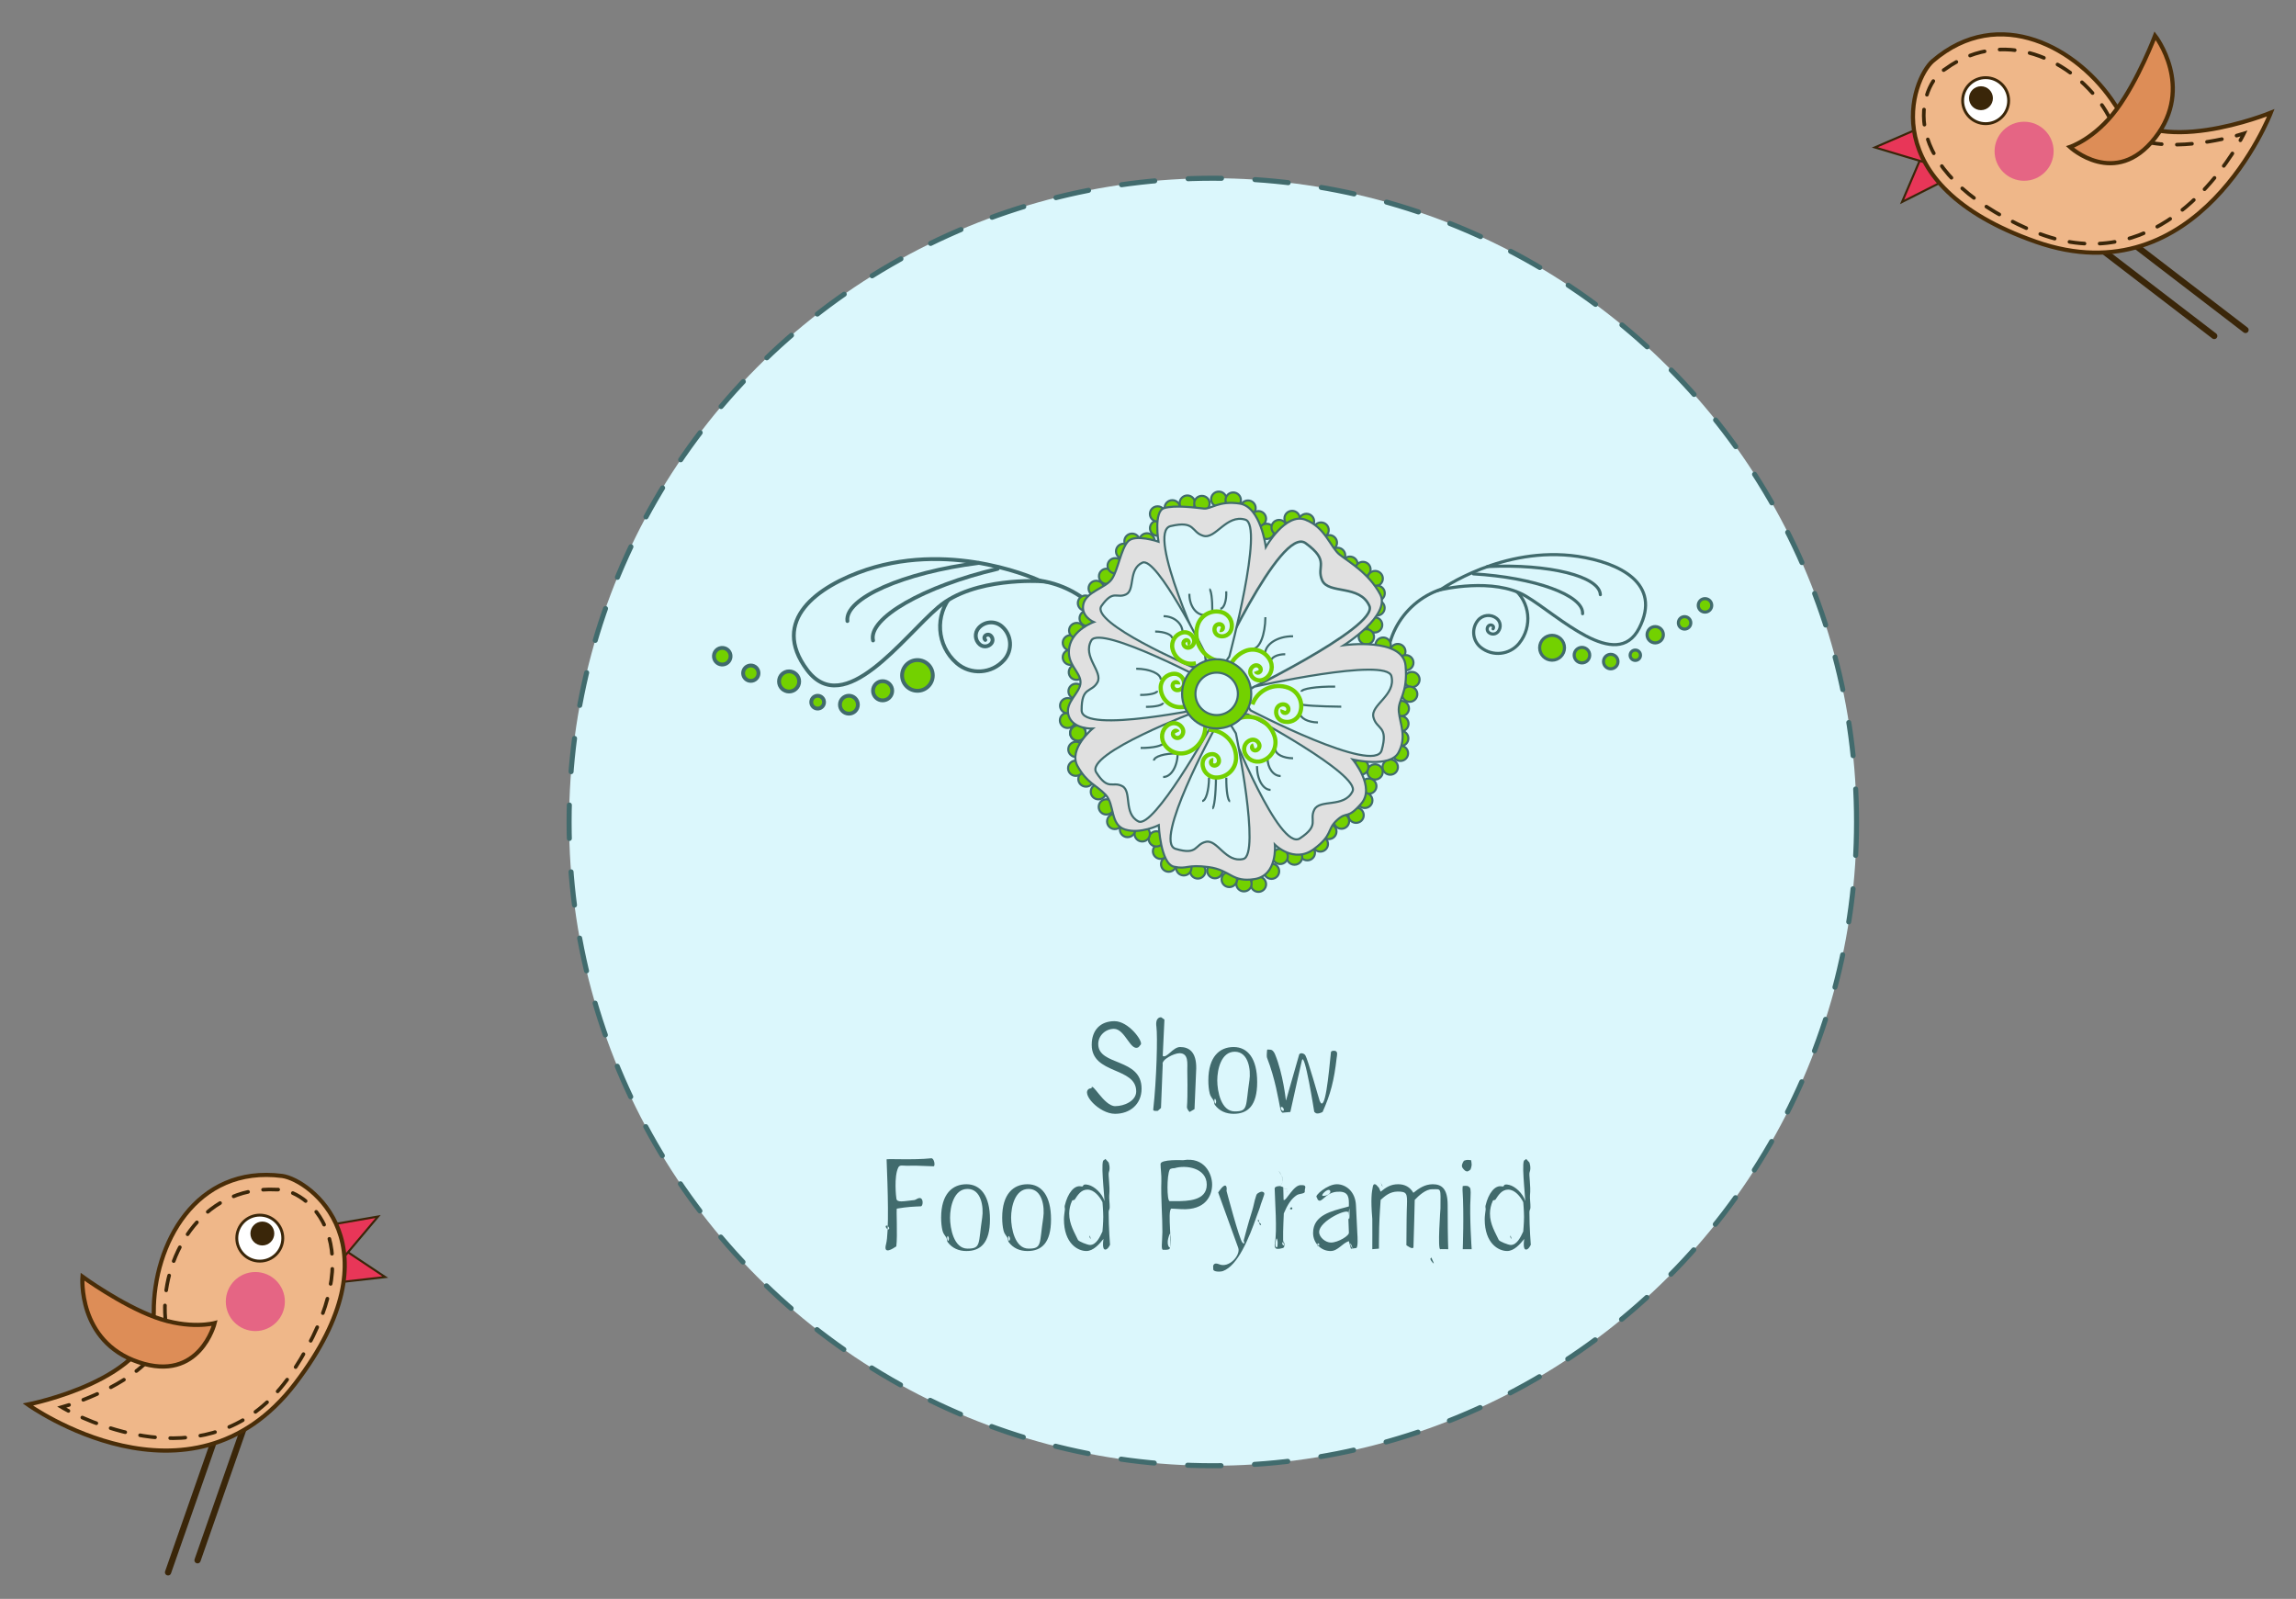<?xml version="1.0" encoding="utf-8"?>
<!-- Generator: Adobe Illustrator 16.0.0, SVG Export Plug-In . SVG Version: 6.00 Build 0)  -->
<!DOCTYPE svg PUBLIC "-//W3C//DTD SVG 1.1//EN" "http://www.w3.org/Graphics/SVG/1.1/DTD/svg11.dtd">
<svg version="1.1" id="Layer_1" xmlns="http://www.w3.org/2000/svg" xmlns:xlink="http://www.w3.org/1999/xlink" x="0px" y="0px"
	 width="382px" height="266px" viewBox="0 0 382 266" enable-background="new 0 0 382 266" xml:space="preserve">
<rect x="0" y="0" width="382" height="266" fill="#808080" stroke="none"/>
<g>
	<g>
		
			<line fill="none" stroke="#3A2609" stroke-width="1.04" stroke-linecap="round" stroke-miterlimit="10" x1="347.213" y1="39.651" x2="368.395" y2="55.896"/>
		<polygon fill="#E83658" stroke="#3A2609" stroke-width="0.347" stroke-miterlimit="10" points="319.826,25.71 316.455,33.604 
			324.781,29.396 		"/>
		<polygon fill="#E83658" stroke="#3A2609" stroke-width="0.347" stroke-miterlimit="10" points="319.81,21.117 311.931,24.525 
			320.872,27.202 		"/>
		
			<line fill="none" stroke="#3A2609" stroke-width="1.04" stroke-linecap="round" stroke-miterlimit="10" x1="352.422" y1="38.647" x2="373.601" y2="54.892"/>
		<path fill="#EFB789" stroke="#492D08" stroke-width="0.693" stroke-linecap="round" stroke-miterlimit="10" d="M377.809,18.756
			c0,0-19.822,8.1-25.922-1.348c-6.098-9.447-19.278-16.748-30.325-7.259c-3.475,3.04-10.026,20.512,17.131,30.061
			C365.851,49.759,377.809,18.756,377.809,18.756z"/>
		<g>
			<g>
				<path fill="none" stroke="#3A2609" stroke-width="0.603" stroke-linecap="round" stroke-miterlimit="10" d="M372.745,23.341
					c0.398-0.71,0.6-1.128,0.6-1.128s-0.451,0.145-1.229,0.353"/>
				
					<path fill="none" stroke="#3A2609" stroke-width="0.603" stroke-linecap="round" stroke-miterlimit="10" stroke-dasharray="2.519,2.519" d="
					M369.668,23.15c-5.482,1.161-15.511,2.302-18.835-3.841c-4.662-8.616-16.875-15.337-27.169-7.831
					c-4.445,2.518-8.943,16.652,14.077,26.761c18.836,8.271,30.684-7.723,34.369-13.811"/>
			</g>
		</g>
		
			<circle fill="#FFFFFF" stroke="#3A2609" stroke-width="0.477" stroke-linecap="round" stroke-miterlimit="10" cx="330.364" cy="16.747" r="3.827"/>
		<circle fill="#3A2609" cx="329.586" cy="16.338" r="1.987"/>
		<path fill="#DD8D57" stroke="#492D08" stroke-width="0.693" stroke-linecap="round" stroke-miterlimit="10" d="M344.395,24.455
			c0,0,7.521,6.983,14.158-1.513c6.637-8.496,0.001-16.999,0.001-16.999s-2.77,7.343-6.401,12.251
			C348.521,23.102,344.395,24.455,344.395,24.455z"/>
		<circle fill="#E56584" cx="336.763" cy="25.164" r="4.912"/>
	</g>
	<g>
		
			<line fill="none" stroke="#3A2609" stroke-width="1.04" stroke-linecap="round" stroke-miterlimit="10" x1="41.68" y1="234.381" x2="32.867" y2="259.576"/>
		<polygon fill="#E83658" stroke="#3A2609" stroke-width="0.347" stroke-miterlimit="10" points="56.949,207.709 64.095,212.465 
			54.822,213.509 		"/>
		<polygon fill="#E83658" stroke="#3A2609" stroke-width="0.347" stroke-miterlimit="10" points="54.445,203.858 62.903,202.393 
			56.893,209.53 		"/>
		
			<line fill="none" stroke="#3A2609" stroke-width="1.04" stroke-linecap="round" stroke-miterlimit="10" x1="36.775" y1="236.396" x2="27.961" y2="261.59"/>
		<path fill="#EFB789" stroke="#492D08" stroke-width="0.693" stroke-linecap="round" stroke-miterlimit="10" d="M4.639,233.671
			c0,0,21.019-4.09,20.943-15.335c-0.077-11.244,6.948-24.573,21.388-22.69c4.571,0.639,19.627,11.663,2.145,34.534
			C31.632,253.049,4.639,233.671,4.639,233.671z"/>
		<g>
			<g>
				<path fill="none" stroke="#3A2609" stroke-width="0.603" stroke-linecap="round" stroke-miterlimit="10" d="M11.386,234.73
					c-0.723-0.375-1.12-0.615-1.12-0.615s0.457-0.126,1.221-0.378"/>
				
					<path fill="none" stroke="#3A2609" stroke-width="0.603" stroke-linecap="round" stroke-miterlimit="10" stroke-dasharray="2.519,2.519" d="
					M13.855,232.885c5.223-2.034,14.236-6.575,13.65-13.536c-0.823-9.761,5.71-22.077,18.434-21.439
					c5.097-0.331,16.606,9.027,2.891,30.1c-11.221,17.242-29.897,10.356-36.317,7.284"/>
			</g>
		</g>
		
			<circle fill="#FFFFFF" stroke="#3A2609" stroke-width="0.477" stroke-linecap="round" stroke-miterlimit="10" cx="43.222" cy="205.987" r="3.827"/>
		<circle fill="#3A2609" cx="43.648" cy="205.22" r="1.987"/>
		<path fill="#DD8D57" stroke="#492D08" stroke-width="0.693" stroke-linecap="round" stroke-miterlimit="10" d="M35.712,220.125
			c0,0-2.465,9.963-12.673,6.494c-10.208-3.469-9.317-14.217-9.317-14.217s6.34,4.625,12.068,6.739
			C31.518,221.254,35.712,220.125,35.712,220.125z"/>
		<circle fill="#E56584" cx="42.482" cy="216.536" r="4.913"/>
	</g>
	
		<circle fill="#DBF7FC" stroke="#416B6D" stroke-width="0.838" stroke-linecap="round" stroke-miterlimit="10" stroke-dasharray="5.562" cx="201.786" cy="136.753" r="107.1"/>
	<g>
		<g>
			<path fill="none" stroke="#416B6D" stroke-width="0.639" stroke-linecap="round" stroke-miterlimit="10" d="M158.392,98.981
				c-2.919,3.337-2.581,8.407,0.757,11.328c2.334,2.042,5.884,1.806,7.928-0.53c1.431-1.636,1.263-4.12-0.371-5.55
				c-1.145-1.001-2.883-0.886-3.885,0.259c-0.701,0.801-0.62,2.019,0.181,2.72c0.562,0.49,1.414,0.433,1.904-0.128
				c0.343-0.392,0.303-0.988-0.089-1.333c-0.276-0.241-0.691-0.212-0.933,0.063c-0.168,0.193-0.148,0.483,0.043,0.651"/>
			<path fill="#DBF7FC" stroke="#416B6D" stroke-width="0.639" stroke-linecap="round" stroke-miterlimit="10" d="M173.194,96.7
				c0,0-14.156-6.8-28.989-1.931c-8.235,2.751-16.1,8.461-9.915,16.694c6.185,8.232,15.95-5.44,21.853-10.473
				C162.043,95.956,173.194,96.7,173.194,96.7z"/>
			<path fill="none" stroke="#416B6D" stroke-width="0.639" stroke-linecap="round" stroke-miterlimit="10" d="M186.638,114.594
				c1.305-8.607-4.792-16.657-13.634-17.996"/>
			<path fill="none" stroke="#416B6D" stroke-width="0.639" stroke-linecap="round" stroke-miterlimit="10" d="M140.989,103.318
				c-0.474-3.764,9.305-8.087,21.866-9.666"/>
			<path fill="none" stroke="#416B6D" stroke-width="0.639" stroke-linecap="round" stroke-miterlimit="10" d="M145.257,106.554
				c-0.868-3.693,8.402-9.024,20.726-11.918"/>
			
				<circle fill="#73D100" stroke="#416B6D" stroke-width="0.639" stroke-linecap="round" stroke-miterlimit="10" cx="152.64" cy="112.372" r="2.555"/>
			
				<circle fill="#73D100" stroke="#416B6D" stroke-width="0.639" stroke-linecap="round" stroke-miterlimit="10" cx="146.847" cy="114.924" r="1.597"/>
			
				<circle fill="#73D100" stroke="#416B6D" stroke-width="0.639" stroke-linecap="round" stroke-miterlimit="10" cx="141.24" cy="117.24" r="1.491"/>
			<path fill="#73D100" stroke="#416B6D" stroke-width="0.639" stroke-linecap="round" stroke-miterlimit="10" d="M134.982,116.953
				c-0.073-0.581,0.337-1.114,0.922-1.188c0.583-0.075,1.116,0.339,1.188,0.922c0.075,0.584-0.339,1.114-0.923,1.188
				C135.586,117.95,135.056,117.539,134.982,116.953z"/>
			
				<circle fill="#73D100" stroke="#416B6D" stroke-width="0.639" stroke-linecap="round" stroke-miterlimit="10" cx="131.286" cy="113.37" r="1.676"/>
			
				<circle fill="#73D100" stroke="#416B6D" stroke-width="0.639" stroke-linecap="round" stroke-miterlimit="10" cx="124.916" cy="111.996" r="1.28"/>
			<path fill="#73D100" stroke="#416B6D" stroke-width="0.639" stroke-linecap="round" stroke-miterlimit="10" d="M118.792,109.346
				c-0.095-0.758,0.442-1.45,1.2-1.545c0.758-0.095,1.45,0.442,1.546,1.199c0.096,0.761-0.442,1.452-1.2,1.547
				S118.887,110.104,118.792,109.346z"/>
		</g>
		<g>
			<path fill="none" stroke="#416B6D" stroke-width="0.517" stroke-linecap="round" stroke-miterlimit="10" d="M251.788,97.888
				c2.789,2.254,3.223,6.343,0.966,9.132c-1.578,1.951-4.44,2.256-6.393,0.676c-1.367-1.106-1.577-3.109-0.474-4.476
				c0.774-0.956,2.176-1.105,3.132-0.331c0.671,0.542,0.774,1.524,0.232,2.193c-0.379,0.468-1.065,0.542-1.534,0.162
				c-0.329-0.265-0.379-0.745-0.116-1.074c0.188-0.229,0.523-0.266,0.754-0.08c0.16,0.13,0.186,0.365,0.056,0.526"/>
			<path fill="#DBF7FC" stroke="#416B6D" stroke-width="0.517" stroke-linecap="round" stroke-miterlimit="10" d="M239.673,98.118
				c0,0,10.341-7.381,22.841-5.554c6.945,1.053,14.002,4.515,10.214,11.931c-3.79,7.421-13.468-2.125-18.87-5.318
				C248.458,95.983,239.673,98.118,239.673,98.118z"/>
			<path fill="none" stroke="#416B6D" stroke-width="0.517" stroke-linecap="round" stroke-miterlimit="10" d="M231.436,114.246
				c-2.233-6.682,1.513-13.942,8.375-16.235"/>
			<path fill="none" stroke="#416B6D" stroke-width="0.517" stroke-linecap="round" stroke-miterlimit="10" d="M266.261,98.935
				c-0.144-3.067-8.539-5.159-18.768-4.678"/>
			<path fill="none" stroke="#416B6D" stroke-width="0.517" stroke-linecap="round" stroke-miterlimit="10" d="M263.308,102.103
				c0.179-3.063-7.948-6.028-18.173-6.628"/>
			
				<circle fill="#73D100" stroke="#416B6D" stroke-width="0.517" stroke-linecap="round" stroke-miterlimit="10" cx="258.228" cy="107.765" r="2.067"/>
			
				<circle fill="#73D100" stroke="#416B6D" stroke-width="0.517" stroke-linecap="round" stroke-miterlimit="10" cx="263.199" cy="108.997" r="1.292"/>
			
				<circle fill="#73D100" stroke="#416B6D" stroke-width="0.517" stroke-linecap="round" stroke-miterlimit="10" cx="267.99" cy="110.064" r="1.205"/>
			
				<circle fill="#73D100" stroke="#416B6D" stroke-width="0.517" stroke-linecap="round" stroke-miterlimit="10" cx="272.078" cy="109.011" r="0.861"/>
			
				<circle fill="#73D100" stroke="#416B6D" stroke-width="0.517" stroke-linecap="round" stroke-miterlimit="10" cx="275.388" cy="105.602" r="1.356"/>
			
				<circle fill="#73D100" stroke="#416B6D" stroke-width="0.517" stroke-linecap="round" stroke-miterlimit="10" cx="280.274" cy="103.625" r="1.035"/>
			
				<circle fill="#73D100" stroke="#416B6D" stroke-width="0.517" stroke-linecap="round" stroke-miterlimit="10" cx="283.671" cy="100.716" r="1.12"/>
		</g>
		<g>
			<g>
				
					<ellipse transform="matrix(1 0.01 -0.01 1 1.219 -1.774)" fill="#73D100" stroke="#416B6D" stroke-width="0.349" stroke-miterlimit="10" cx="179.341" cy="121.937" rx="1.279" ry="1.268"/>
				
					<ellipse transform="matrix(1 0.01 -0.01 1 1.198 -1.757)" fill="#73D100" stroke="#416B6D" stroke-width="0.349" stroke-miterlimit="10" cx="177.618" cy="119.827" rx="1.279" ry="1.267"/>
				
					<ellipse transform="matrix(1 0.01 -0.01 1 1.175 -1.758)" fill="#73D100" stroke="#416B6D" stroke-width="0.349" stroke-miterlimit="10" cx="177.642" cy="117.386" rx="1.278" ry="1.267"/>
				
					<ellipse transform="matrix(1 0.01 -0.01 1 1.128 -1.738)" fill="#73D100" stroke="#416B6D" stroke-width="0.349" stroke-miterlimit="10" cx="179.061" cy="114.958" rx="1.279" ry="1.267"/>
				
					<ellipse transform="matrix(1 0.01 -0.01 1 1.119 -1.773)" fill="#73D100" stroke="#416B6D" stroke-width="0.349" stroke-miterlimit="10" cx="179.093" cy="111.82" rx="1.279" ry="1.267"/>
				
					<ellipse transform="matrix(1 0.01 -0.01 1 1.116 -1.796)" fill="#73D100" stroke="#416B6D" stroke-width="0.349" stroke-miterlimit="10" cx="178.071" cy="109.368" rx="1.279" ry="1.267"/>
				
					<ellipse transform="matrix(1 0.01 -0.01 1 1.07 -1.763)" fill="#73D100" stroke="#416B6D" stroke-width="0.349" stroke-miterlimit="10" cx="178.095" cy="106.927" rx="1.279" ry="1.268"/>
				
					<ellipse transform="matrix(1 0.01 -0.01 1 1.03 -1.74)" fill="#73D100" stroke="#416B6D" stroke-width="0.349" stroke-miterlimit="10" cx="179.163" cy="104.845" rx="1.278" ry="1.266"/>
				
					<ellipse transform="matrix(1 0.011 -0.011 1 1.089 -1.894)" fill="#73D100" stroke="#416B6D" stroke-width="0.349" stroke-miterlimit="10" cx="180.927" cy="102.77" rx="1.279" ry="1.267"/>
				
					<ellipse transform="matrix(1 0.01 -0.01 1 1.005 -1.788)" fill="#73D100" stroke="#416B6D" stroke-width="0.349" stroke-miterlimit="10" cx="180.602" cy="100.325" rx="1.279" ry="1.268"/>
				
					<ellipse transform="matrix(1 0.01 -0.01 1 0.999 -1.839)" fill="#73D100" stroke="#416B6D" stroke-width="0.349" stroke-miterlimit="10" cx="182.371" cy="97.902" rx="1.28" ry="1.267"/>
				
					<ellipse transform="matrix(1 0.01 -0.01 1 0.942 -1.789)" fill="#73D100" stroke="#416B6D" stroke-width="0.349" stroke-miterlimit="10" cx="184.135" cy="95.827" rx="1.279" ry="1.268"/>
				
					<ellipse transform="matrix(1 0.011 -0.011 1 1.035 -2.014)" fill="#73D100" stroke="#416B6D" stroke-width="0.349" stroke-miterlimit="10" cx="185.549" cy="94.097" rx="1.279" ry="1.268"/>
				
					<ellipse transform="matrix(1 0.01 -0.01 1 0.901 -1.816)" fill="#73D100" stroke="#416B6D" stroke-width="0.349" stroke-miterlimit="10" cx="186.968" cy="91.67" rx="1.279" ry="1.267"/>
				
					<ellipse transform="matrix(1 0.011 -0.011 1 0.955 -1.973)" fill="#73D100" stroke="#416B6D" stroke-width="0.349" stroke-miterlimit="10" cx="188.38" cy="89.941" rx="1.279" ry="1.267"/>
				
					<ellipse transform="matrix(1 0.01 -0.01 1 0.903 -1.89)" fill="#73D100" stroke="#416B6D" stroke-width="0.349" stroke-miterlimit="10" cx="190.822" cy="89.966" rx="1.279" ry="1.267"/>
				
					<ellipse transform="matrix(1 0.01 -0.01 1 0.899 -1.943)" fill="#73D100" stroke="#416B6D" stroke-width="0.349" stroke-miterlimit="10" cx="192.585" cy="87.89" rx="1.279" ry="1.267"/>
				
					<ellipse transform="matrix(1 0.01 -0.01 1 0.841 -1.872)" fill="#73D100" stroke="#416B6D" stroke-width="0.349" stroke-miterlimit="10" cx="192.61" cy="85.449" rx="1.279" ry="1.268"/>
				
					<ellipse transform="matrix(1 0.01 -0.01 1 0.831 -1.895)" fill="#73D100" stroke="#416B6D" stroke-width="0.349" stroke-miterlimit="10" cx="195.062" cy="84.427" rx="1.279" ry="1.267"/>
				
					<ellipse transform="matrix(1 0.01 -0.01 1 0.874 -2.032)" fill="#73D100" stroke="#416B6D" stroke-width="0.349" stroke-miterlimit="10" cx="197.51" cy="83.755" rx="1.279" ry="1.267"/>
				
					<ellipse transform="matrix(1 0.01 -0.01 1 0.858 -2.019)" fill="#73D100" stroke="#416B6D" stroke-width="0.349" stroke-miterlimit="10" cx="199.95" cy="83.78" rx="1.279" ry="1.266"/>
				
					<ellipse transform="matrix(1 0.01 -0.01 1 1.219 -1.774)" fill="#73D100" stroke="#416B6D" stroke-width="0.349" stroke-miterlimit="10" cx="179.341" cy="121.937" rx="1.279" ry="1.268"/>
				
					<ellipse transform="matrix(1 0.01 -0.01 1 1.219 -1.774)" fill="#73D100" stroke="#416B6D" stroke-width="0.349" stroke-miterlimit="10" cx="179.341" cy="121.937" rx="1.279" ry="1.268"/>
				
					<ellipse transform="matrix(1 0.01 -0.01 1 0.867 -2.085)" fill="#73D100" stroke="#416B6D" stroke-width="0.349" stroke-miterlimit="10" cx="202.747" cy="83.109" rx="1.279" ry="1.267"/>
				
					<ellipse transform="matrix(1 0.01 -0.01 1 0.819 -1.993)" fill="#73D100" stroke="#416B6D" stroke-width="0.349" stroke-miterlimit="10" cx="205.189" cy="83.134" rx="1.279" ry="1.267"/>
				
					<ellipse transform="matrix(1 0.01 -0.01 1 0.866 -2.097)" fill="#73D100" stroke="#416B6D" stroke-width="0.349" stroke-miterlimit="10" cx="207.616" cy="84.552" rx="1.279" ry="1.268"/>
				
					<ellipse transform="matrix(1 0.01 -0.01 1 0.884 -2.114)" fill="#73D100" stroke="#416B6D" stroke-width="0.349" stroke-miterlimit="10" cx="209.343" cy="86.314" rx="1.279" ry="1.267"/>
				
					<ellipse transform="matrix(1 0.01 -0.01 1 0.905 -2.126)" fill="#73D100" stroke="#416B6D" stroke-width="0.349" stroke-miterlimit="10" cx="210.716" cy="88.42" rx="1.28" ry="1.269"/>
				
					<ellipse transform="matrix(1 0.01 -0.01 1 0.881 -2.108)" fill="#73D100" stroke="#416B6D" stroke-width="0.349" stroke-miterlimit="10" cx="212.815" cy="87.744" rx="1.279" ry="1.268"/>
				
					<ellipse transform="matrix(1 0.009 -0.009 1 0.834 -2.047)" fill="#73D100" stroke="#416B6D" stroke-width="0.349" stroke-miterlimit="10" cx="214.921" cy="86.369" rx="1.279" ry="1.268"/>
				<path fill="#73D100" stroke="#416B6D" stroke-width="0.349" stroke-miterlimit="10" d="M218.639,86.757
					c-0.006,0.699-0.585,1.26-1.292,1.253c-0.707-0.007-1.273-0.58-1.267-1.279c0.008-0.702,0.586-1.262,1.292-1.256
					C218.078,85.484,218.646,86.057,218.639,86.757z"/>
				
					<ellipse transform="matrix(1 0.01 -0.01 1 0.886 -2.178)" fill="#73D100" stroke="#416B6D" stroke-width="0.349" stroke-miterlimit="10" cx="219.787" cy="88.163" rx="1.279" ry="1.266"/>
				
					<ellipse transform="matrix(1 0.01 -0.01 1 0.907 -2.191)" fill="#73D100" stroke="#416B6D" stroke-width="0.349" stroke-miterlimit="10" cx="221.161" cy="90.269" rx="1.279" ry="1.267"/>
				
					<ellipse transform="matrix(1 0.01 -0.01 1 0.928 -2.205)" fill="#73D100" stroke="#416B6D" stroke-width="0.349" stroke-miterlimit="10" cx="222.535" cy="92.375" rx="1.278" ry="1.267"/>
				
					<ellipse transform="matrix(1 0.011 -0.011 1 1.016 -2.397)" fill="#73D100" stroke="#416B6D" stroke-width="0.349" stroke-miterlimit="10" cx="224.613" cy="93.792" rx="1.278" ry="1.266"/>
				
					<ellipse transform="matrix(1 0.009 -0.009 1 0.916 -2.16)" fill="#73D100" stroke="#416B6D" stroke-width="0.349" stroke-miterlimit="10" cx="226.694" cy="94.857" rx="1.278" ry="1.267"/>
				
					<ellipse transform="matrix(1 0.01 -0.01 1 0.985 -2.309)" fill="#73D100" stroke="#416B6D" stroke-width="0.349" stroke-miterlimit="10" cx="228.772" cy="96.274" rx="1.279" ry="1.267"/>
				
					<ellipse transform="matrix(1 0.01 -0.01 1 1.012 -2.316)" fill="#73D100" stroke="#416B6D" stroke-width="0.349" stroke-miterlimit="10" cx="229.097" cy="98.719" rx="1.277" ry="1.266"/>
				
					<ellipse transform="matrix(1 0.01 -0.01 1 1.036 -2.315)" fill="#73D100" stroke="#416B6D" stroke-width="0.349" stroke-miterlimit="10" cx="229.073" cy="101.16" rx="1.278" ry="1.267"/>
				
					<ellipse transform="matrix(1 0.01 -0.01 1 1.043 -2.265)" fill="#73D100" stroke="#416B6D" stroke-width="0.349" stroke-miterlimit="10" cx="228.696" cy="103.947" rx="1.279" ry="1.267"/>
				
					<ellipse transform="matrix(1 0.009 -0.009 1 1.002 -2.121)" fill="#73D100" stroke="#416B6D" stroke-width="0.349" stroke-miterlimit="10" cx="227.28" cy="106.024" rx="1.279" ry="1.267"/>
				
					<ellipse transform="matrix(1 0.009 -0.009 1 1.036 -2.19)" fill="#73D100" stroke="#416B6D" stroke-width="0.349" stroke-miterlimit="10" cx="230.056" cy="107.448" rx="1.279" ry="1.267"/>
				
					<ellipse transform="matrix(1 0.009 -0.009 1 1.047 -2.215)" fill="#73D100" stroke="#416B6D" stroke-width="0.349" stroke-miterlimit="10" cx="232.487" cy="108.518" rx="1.278" ry="1.267"/>
				
					<ellipse transform="matrix(1 0.01 -0.01 1 1.128 -2.361)" fill="#73D100" stroke="#416B6D" stroke-width="0.349" stroke-miterlimit="10" cx="233.865" cy="110.276" rx="1.279" ry="1.267"/>
				
					<ellipse transform="matrix(1 0.01 -0.01 1 1.156 -2.371)" fill="#73D100" stroke="#416B6D" stroke-width="0.349" stroke-miterlimit="10" cx="234.883" cy="113.075" rx="1.279" ry="1.267"/>
				
					<ellipse transform="matrix(1 0.01 -0.01 1 1.181 -2.368)" fill="#73D100" stroke="#416B6D" stroke-width="0.349" stroke-miterlimit="10" cx="234.509" cy="115.513" rx="1.278" ry="1.268"/>
				
					<ellipse transform="matrix(1 0.01 -0.01 1 1.229 -2.398)" fill="#73D100" stroke="#416B6D" stroke-width="0.349" stroke-miterlimit="10" cx="233.09" cy="117.941" rx="1.278" ry="1.267"/>
				
					<ellipse transform="matrix(1 0.01 -0.01 1 1.207 -2.308)" fill="#73D100" stroke="#416B6D" stroke-width="0.349" stroke-miterlimit="10" cx="233.066" cy="120.381" rx="1.279" ry="1.268"/>
				
					<ellipse transform="matrix(1 0.01 -0.01 1 1.232 -2.309)" fill="#73D100" stroke="#416B6D" stroke-width="0.349" stroke-miterlimit="10" cx="233.041" cy="122.824" rx="1.278" ry="1.266"/>
				
					<ellipse transform="matrix(1 0.01 -0.01 1 1.232 -2.264)" fill="#73D100" stroke="#416B6D" stroke-width="0.349" stroke-miterlimit="10" cx="233.016" cy="125.264" rx="1.278" ry="1.268"/>
				
					<ellipse transform="matrix(1 0.01 -0.01 1 1.329 -2.378)" fill="#73D100" stroke="#416B6D" stroke-width="0.349" stroke-miterlimit="10" cx="231.249" cy="127.689" rx="1.278" ry="1.266"/>
				
					<ellipse transform="matrix(1 0.01 -0.01 1 1.261 -2.223)" fill="#73D100" stroke="#416B6D" stroke-width="0.349" stroke-miterlimit="10" cx="228.8" cy="128.36" rx="1.278" ry="1.269"/>
				
					<ellipse transform="matrix(1 0.01 -0.01 1 1.304 -2.285)" fill="#73D100" stroke="#416B6D" stroke-width="0.349" stroke-miterlimit="10" cx="226.366" cy="127.639" rx="1.278" ry="1.267"/>
				<path fill="#73D100" stroke="#416B6D" stroke-width="0.349" stroke-miterlimit="10" d="M229.008,130.805
					c-0.007,0.7-0.584,1.262-1.291,1.254c-0.707-0.007-1.275-0.581-1.268-1.28c0.007-0.699,0.587-1.262,1.294-1.254
					C228.447,129.532,229.016,130.106,229.008,130.805z"/>
				
					<ellipse transform="matrix(1 0.01 -0.01 1 1.386 -2.333)" fill="#73D100" stroke="#416B6D" stroke-width="0.349" stroke-miterlimit="10" cx="227.008" cy="133.226" rx="1.279" ry="1.267"/>
				
					<ellipse transform="matrix(1 0.01 -0.01 1 1.384 -2.276)" fill="#73D100" stroke="#416B6D" stroke-width="0.349" stroke-miterlimit="10" cx="225.588" cy="135.653" rx="1.279" ry="1.267"/>
				
					<ellipse transform="matrix(1 0.01 -0.01 1 1.42 -2.292)" fill="#73D100" stroke="#416B6D" stroke-width="0.349" stroke-miterlimit="10" cx="223.137" cy="136.674" rx="1.28" ry="1.267"/>
				
					<ellipse transform="matrix(1 0.01 -0.01 1 1.438 -2.271)" fill="#73D100" stroke="#416B6D" stroke-width="0.349" stroke-miterlimit="10" cx="221.027" cy="138.398" rx="1.279" ry="1.266"/>
				
					<ellipse transform="matrix(1 0.01 -0.01 1 1.46 -2.256)" fill="#73D100" stroke="#416B6D" stroke-width="0.349" stroke-miterlimit="10" cx="219.611" cy="140.476" rx="1.279" ry="1.267"/>
				
					<ellipse transform="matrix(1 0.01 -0.01 1 1.419 -2.153)" fill="#73D100" stroke="#416B6D" stroke-width="0.349" stroke-miterlimit="10" cx="217.504" cy="141.85" rx="1.278" ry="1.267"/>
				
					<ellipse transform="matrix(1 0.011 -0.011 1 1.536 -2.295)" fill="#73D100" stroke="#416B6D" stroke-width="0.349" stroke-miterlimit="10" cx="215.406" cy="142.526" rx="1.279" ry="1.266"/>
				
					<ellipse transform="matrix(1 0.01 -0.01 1 1.453 -2.147)" fill="#73D100" stroke="#416B6D" stroke-width="0.349" stroke-miterlimit="10" cx="212.963" cy="142.501" rx="1.279" ry="1.267"/>
				
					<ellipse transform="matrix(1 0.01 -0.01 1 1.449 -2.092)" fill="#73D100" stroke="#416B6D" stroke-width="0.349" stroke-miterlimit="10" cx="211.546" cy="144.929" rx="1.279" ry="1.267"/>
				
					<ellipse transform="matrix(1 0.011 -0.011 1 1.556 -2.192)" fill="#73D100" stroke="#416B6D" stroke-width="0.349" stroke-miterlimit="10" cx="209.431" cy="147" rx="1.278" ry="1.267"/>
				
					<ellipse transform="matrix(1 0.01 -0.01 1 1.442 -2.009)" fill="#73D100" stroke="#416B6D" stroke-width="0.349" stroke-miterlimit="10" cx="206.99" cy="146.975" rx="1.278" ry="1.267"/>
				
					<ellipse transform="matrix(1 0.01 -0.01 1 1.433 -1.984)" fill="#73D100" stroke="#416B6D" stroke-width="0.349" stroke-miterlimit="10" cx="204.556" cy="146.254" rx="1.279" ry="1.268"/>
				
					<ellipse transform="matrix(1 0.01 -0.01 1 1.448 -2)" fill="#73D100" stroke="#416B6D" stroke-width="0.349" stroke-miterlimit="10" cx="202.13" cy="144.834" rx="1.279" ry="1.267"/>
				
					<ellipse transform="matrix(1 0.01 -0.01 1 1.392 -1.897)" fill="#73D100" stroke="#416B6D" stroke-width="0.349" stroke-miterlimit="10" cx="199.34" cy="144.805" rx="1.278" ry="1.269"/>
				
					<ellipse transform="matrix(1 0.01 -0.01 1 1.499 -2.022)" fill="#73D100" stroke="#416B6D" stroke-width="0.349" stroke-miterlimit="10" cx="196.901" cy="144.434" rx="1.279" ry="1.267"/>
				
					<ellipse transform="matrix(1 0.01 -0.01 1 1.41 -1.888)" fill="#73D100" stroke="#416B6D" stroke-width="0.349" stroke-miterlimit="10" cx="194.468" cy="143.712" rx="1.278" ry="1.267"/>
				
					<ellipse transform="matrix(1 0.01 -0.01 1 1.416 -1.911)" fill="#73D100" stroke="#416B6D" stroke-width="0.349" stroke-miterlimit="10" cx="193.093" cy="141.605" rx="1.278" ry="1.267"/>
				
					<ellipse transform="matrix(1 0.01 -0.01 1 1.367 -1.866)" fill="#73D100" stroke="#416B6D" stroke-width="0.349" stroke-miterlimit="10" cx="192.418" cy="139.507" rx="1.279" ry="1.266"/>
				
					<ellipse transform="matrix(1 0.01 -0.01 1 1.441 -1.952)" fill="#73D100" stroke="#416B6D" stroke-width="0.349" stroke-miterlimit="10" cx="189.983" cy="138.784" rx="1.279" ry="1.266"/>
				
					<ellipse transform="matrix(1 0.01 -0.01 1 1.433 -1.926)" fill="#73D100" stroke="#416B6D" stroke-width="0.349" stroke-miterlimit="10" cx="187.549" cy="138.061" rx="1.279" ry="1.268"/>
				
					<ellipse transform="matrix(1 0.01 -0.01 1 1.366 -1.834)" fill="#73D100" stroke="#416B6D" stroke-width="0.349" stroke-miterlimit="10" cx="185.471" cy="136.646" rx="1.279" ry="1.268"/>
				
					<ellipse transform="matrix(1 0.01 -0.01 1 1.316 -1.787)" fill="#73D100" stroke="#416B6D" stroke-width="0.349" stroke-miterlimit="10" cx="184.1" cy="134.191" rx="1.278" ry="1.268"/>
				
					<ellipse transform="matrix(1 0.01 -0.01 1 1.342 -1.842)" fill="#73D100" stroke="#416B6D" stroke-width="0.349" stroke-miterlimit="10" cx="182.73" cy="131.736" rx="1.279" ry="1.267"/>
				
					<ellipse transform="matrix(1 0.01 -0.01 1 1.321 -1.821)" fill="#73D100" stroke="#416B6D" stroke-width="0.349" stroke-miterlimit="10" cx="180.658" cy="129.623" rx="1.279" ry="1.266"/>
				
					<ellipse transform="matrix(1 0.01 -0.01 1 1.328 -1.838)" fill="#73D100" stroke="#416B6D" stroke-width="0.349" stroke-miterlimit="10" cx="178.932" cy="127.862" rx="1.279" ry="1.268"/>
				
					<ellipse transform="matrix(1 0.01 -0.01 1 1.296 -1.839)" fill="#73D100" stroke="#416B6D" stroke-width="0.349" stroke-miterlimit="10" cx="178.964" cy="124.722" rx="1.278" ry="1.267"/>
			</g>
			<path fill="#E0E0E0" stroke="#416B6D" stroke-width="0.349" stroke-miterlimit="10" d="M210.603,91.018
				c0,0-0.841-6.692-4.332-7.237c-3.49-0.543-4.807,0.956-5.98,0.826c-1.172-0.126-4.877-0.629-6.626-0.066
				c-1.749,0.564-0.928,5.571-0.928,5.571s-3.881-1.317-5.056-0.051c-1.176,1.269-1.675,4.75-2.68,6.252
				c-1.002,1.501-4.264,2.109-4.749,4.167c-0.486,2.06,1.713,3.012,1.713,3.012s-3.5,1.242-4.052,4.144
				c-0.552,2.9,1.877,4.086,1.86,5.89c-0.018,1.801-2.707,3.286-1.973,5.56c0.731,2.274,3.988,2.132,3.988,2.132
				s-4.103,3.388-2.503,6.252c1.598,2.866,3.108,3.112,4.661,4.755c1.552,1.645,0.706,5.007,3.254,5.788
				c2.551,0.782,5.588-0.729,5.588-0.729s0.283,6.426,2.547,6.914c2.262,0.489,2.04-0.443,5.754,0.059
				c3.714,0.501,3.81,2.595,7.653,1.994c3.841-0.601,3.371-5.72,3.371-5.72s3.163,3.169,6.444,0.761
				c3.28-2.408,2.124-3.234,3.885-4.844c1.759-1.609,1.627,0.016,4.038-2.75c2.411-2.766-1.409-7.336-1.409-7.336
				s6.177,1.456,7.598-1.146s0.279-4.704,0.067-6.8c-0.211-2.095,1.541-2.891,1.123-7.663c-0.417-4.769-10.254-3.416-10.254-3.416
				s7.897-4.979,6.016-8.484c-1.886-3.506-5.238-5.4-6.736-6.578c-1.501-1.177-2.396-4.558-5.696-5.812
				C213.887,85.208,210.603,91.018,210.603,91.018z"/>
			<path fill="#DBF7FC" stroke="#416B6D" stroke-width="0.416" stroke-miterlimit="10" d="M205.151,116.035
				c0,0,24.279-11.625,22.684-15.228c-1.596-3.6-6.807-1.908-7.856-4.254c-1.048-2.347,1.386-3.158-2.757-6.186
				c-4.141-3.027-15.591,22.283-15.591,22.283l0.356,3.689L205.151,116.035z"/>
			<path fill="#DBF7FC" stroke="#416B6D" stroke-width="0.349" stroke-miterlimit="10" d="M208.701,114.246
				c0,0,21.983-4.96,22.795-1.761c0.813,3.201-3.514,4.755-2.991,6.845c0.522,2.089,2.538,1.349,1.374,5.487
				c-1.164,4.14-21.817-6.63-21.817-6.63l-1.604-2.506L208.701,114.246z"/>
			<path fill="#DBF7FC" stroke="#416B6D" stroke-width="0.349" stroke-miterlimit="10" d="M207.65,118.872
				c0,0,18.766,10.004,17.375,12.791c-1.391,2.788-5.442,1.231-6.356,3.046c-0.911,1.815,0.983,2.53-2.399,4.77
				c-3.38,2.242-11.505-18.184-11.505-18.184l0.399-2.779L207.65,118.872z"/>
			<path fill="#DBF7FC" stroke="#416B6D" stroke-width="0.349" stroke-miterlimit="10" d="M204.536,109.212
				c0,0,5.823-21.811,2.658-22.757c-3.164-0.944-4.926,3.299-6.993,2.689c-2.067-0.611-1.257-2.604-5.444-1.614
				c-4.187,0.99,5.706,22.082,5.706,22.082l2.544,1.782L204.536,109.212z"/>
			<path fill="#DBF7FC" stroke="#416B6D" stroke-width="0.349" stroke-miterlimit="10" d="M200.441,108.567
				c0,0-7.997-16.066-10.38-14.959c-2.386,1.108-1.167,4.561-2.721,5.289c-1.553,0.729-2.111-0.888-4.081,1.914
				c-1.969,2.8,15.069,10.135,15.069,10.135l2.355-0.271L200.441,108.567z"/>
			<path fill="#DBF7FC" stroke="#416B6D" stroke-width="0.349" stroke-miterlimit="10" d="M201.873,113.854
				c0,0-18.764-10.007-20.304-7.3c-1.539,2.708,2.011,5.205,1.012,6.976c-0.999,1.769-2.648,0.593-2.623,4.651
				c0.023,4.056,21.51-0.581,21.51-0.581l2.085-1.881L201.873,113.854z"/>
			<path fill="#DBF7FC" stroke="#416B6D" stroke-width="0.349" stroke-miterlimit="10" d="M205.625,122.009
				c0,0,4.162,20.21,1.22,20.901c-2.942,0.689-4.291-3.299-6.213-2.856c-1.923,0.442-1.281,2.301-5.05,1.165
				c-3.769-1.135,6.445-19.86,6.445-19.86l2.322-1.427L205.625,122.009z"/>
			<path fill="#DBF7FC" stroke="#416B6D" stroke-width="0.349" stroke-miterlimit="10" d="M201.407,120.968
				c0,0-9.48,17.009-12.009,15.688c-2.527-1.321-1.033-5.002-2.681-5.87c-1.646-0.866-2.332,0.855-4.326-2.28
				c-1.993-3.134,16.846-10.223,16.846-10.223l2.539,0.414L201.407,120.968z"/>
			<path fill="none" stroke="#416B6D" stroke-width="0.349" stroke-miterlimit="10" d="M197.883,98.789
				c-0.02,1.932,1.073,3.506,2.445,3.52"/>
			<path fill="none" stroke="#416B6D" stroke-width="0.349" stroke-miterlimit="10" d="M201.699,101.723
				c0.02-2.03-0.202-3.675-0.497-3.68"/>
			<path fill="none" stroke="#416B6D" stroke-width="0.349" stroke-miterlimit="10" d="M196.748,105.233
				c0.015-1.487-1.395-2.704-3.154-2.72"/>
			<path fill="none" stroke="#416B6D" stroke-width="0.349" stroke-miterlimit="10" d="M195.028,106.213
				c0.006-0.618-1.263-1.131-2.834-1.146"/>
			<path fill="none" stroke="#416B6D" stroke-width="0.349" stroke-miterlimit="10" d="M193.122,113.062
				c0.009-0.978-1.816-1.784-4.083-1.807"/>
			<path fill="none" stroke="#416B6D" stroke-width="0.349" stroke-miterlimit="10" d="M193.498,116.926
				c-0.004,0.386-1.273,0.686-2.838,0.67"/>
			<path fill="none" stroke="#416B6D" stroke-width="0.349" stroke-miterlimit="10" d="M193.576,123.54
				c-0.005,0.516-1.704,0.917-3.799,0.896"/>
			<path fill="none" stroke="#416B6D" stroke-width="0.349" stroke-miterlimit="10" d="M195.933,125.346
				c-0.023,2.181-1.103,3.937-2.414,3.924"/>
			<path fill="none" stroke="#416B6D" stroke-width="0.349" stroke-miterlimit="10" d="M191.985,126.541
				c0.007-0.681,1.771-1.217,3.947-1.194"/>
			<path fill="none" stroke="#416B6D" stroke-width="0.349" stroke-miterlimit="10" d="M201.156,129.348
				c-0.021,2.166-0.531,3.915-1.138,3.909"/>
			<path fill="none" stroke="#416B6D" stroke-width="0.349" stroke-miterlimit="10" d="M204.028,129.376
				c-0.023,2.167,0.262,3.923,0.635,3.929"/>
			<path fill="none" stroke="#416B6D" stroke-width="0.349" stroke-miterlimit="10" d="M202.312,129.358
				c-0.029,2.842-0.303,5.139-0.61,5.136"/>
			<path fill="none" stroke="#416B6D" stroke-width="0.349" stroke-miterlimit="10" d="M209.14,127.452
				c-0.022,2.175,0.984,3.946,2.25,3.959"/>
			<path fill="none" stroke="#416B6D" stroke-width="0.349" stroke-miterlimit="10" d="M210.893,126.114
				c-0.017,1.643,0.956,2.983,2.173,2.994"/>
			<path fill="none" stroke="#416B6D" stroke-width="0.349" stroke-miterlimit="10" d="M212.2,124.659
				c-0.008,0.812,1.305,1.479,2.935,1.496"/>
			<path fill="none" stroke="#416B6D" stroke-width="0.349" stroke-miterlimit="10" d="M216.521,115.081
				c0.007-0.501,2.52-0.883,5.621-0.851"/>
			<path fill="none" stroke="#416B6D" stroke-width="0.349" stroke-miterlimit="10" d="M216.501,117.156
				c-0.003,0.192,2.974,0.379,6.653,0.416"/>
			<path fill="none" stroke="#416B6D" stroke-width="0.349" stroke-miterlimit="10" d="M216.295,118.619
				c-0.009,0.854,1.324,1.557,2.98,1.572"/>
			<path fill="none" stroke="#416B6D" stroke-width="0.349" stroke-miterlimit="10" d="M210.533,102.683
				c-0.028,2.906-0.955,5.248-2.069,5.237"/>
			<path fill="none" stroke="#416B6D" stroke-width="0.349" stroke-miterlimit="10" d="M210.473,108.812
				c0.017-1.66,2.102-2.984,4.664-2.957"/>
			<path fill="none" stroke="#416B6D" stroke-width="0.349" stroke-miterlimit="10" d="M211.417,110.084
				c0.008-0.699,1.088-1.251,2.416-1.24"/>
			<path fill="none" stroke="#73D100" stroke-width="0.698" stroke-miterlimit="10" d="M201.053,113.036
				c-0.026,2.577-2.135,4.644-4.711,4.618c-1.803-0.019-3.25-1.495-3.233-3.297c0.014-1.261,1.048-2.275,2.31-2.263
				c0.883,0.008,1.594,0.733,1.584,1.616c-0.007,0.619-0.513,1.115-1.132,1.108c-0.433-0.004-0.779-0.359-0.775-0.792
				c0.002-0.302,0.251-0.545,0.554-0.543c0.213,0.003,0.382,0.176,0.381,0.389"/>
			<path fill="none" stroke="#73D100" stroke-width="0.698" stroke-miterlimit="10" d="M200.054,118.756
				c1.147,2.306,0.206,5.106-2.1,6.253c-1.615,0.803-3.573,0.146-4.378-1.469c-0.561-1.13-0.101-2.502,1.029-3.065
				c0.792-0.393,1.751-0.069,2.146,0.722c0.274,0.552,0.049,1.225-0.505,1.5c-0.387,0.193-0.858,0.036-1.051-0.353
				c-0.135-0.271-0.024-0.601,0.247-0.735c0.19-0.094,0.42-0.017,0.515,0.174"/>
			<path fill="none" stroke="#73D100" stroke-width="0.698" stroke-miterlimit="10" d="M204.635,114.422
				c-0.989-2.378,0.137-5.11,2.515-6.099c1.665-0.692,3.576,0.097,4.267,1.762c0.485,1.166-0.066,2.503-1.231,2.987
				c-0.815,0.34-1.753-0.045-2.092-0.862c-0.238-0.57,0.033-1.227,0.604-1.464c0.399-0.167,0.859,0.023,1.024,0.422
				c0.117,0.28-0.016,0.601-0.296,0.717c-0.194,0.082-0.419-0.011-0.502-0.206"/>
			<path fill="none" stroke="#73D100" stroke-width="0.698" stroke-miterlimit="10" d="M208.371,117.187
				c0.892-2.416,3.575-3.654,5.992-2.761c1.691,0.625,2.557,2.502,1.933,4.193c-0.438,1.185-1.752,1.791-2.937,1.353
				c-0.828-0.306-1.251-1.227-0.946-2.055c0.213-0.58,0.857-0.877,1.439-0.664c0.404,0.151,0.613,0.601,0.462,1.007
				c-0.104,0.285-0.419,0.43-0.703,0.325c-0.2-0.073-0.302-0.294-0.229-0.495"/>
			<path fill="none" stroke="#73D100" stroke-width="0.698" stroke-miterlimit="10" d="M206.19,119.481
				c2.452-0.786,5.079,0.565,5.864,3.019c0.551,1.717-0.396,3.555-2.113,4.106c-1.202,0.385-2.49-0.278-2.873-1.48
				c-0.271-0.84,0.192-1.742,1.035-2.011c0.588-0.189,1.218,0.137,1.407,0.725c0.134,0.413-0.095,0.854-0.508,0.986
				c-0.287,0.092-0.596-0.067-0.69-0.356c-0.062-0.201,0.047-0.417,0.249-0.484"/>
			<path fill="none" stroke="#73D100" stroke-width="0.698" stroke-miterlimit="10" d="M198.972,110.342
				c-1.734,0.418-3.478-0.65-3.894-2.383c-0.291-1.214,0.457-2.435,1.669-2.726c0.851-0.204,1.704,0.318,1.908,1.168
				c0.143,0.595-0.222,1.193-0.818,1.335c-0.416,0.099-0.834-0.156-0.935-0.573c-0.07-0.292,0.11-0.584,0.402-0.654
				c0.203-0.049,0.407,0.076,0.457,0.28c0.035,0.143-0.053,0.287-0.197,0.32"/>
			<path fill="none" stroke="#73D100" stroke-width="0.698" stroke-miterlimit="10" d="M201.096,121.4
				c2.575,0.059,4.616,2.195,4.556,4.769c-0.041,1.804-1.536,3.232-3.339,3.189c-1.262-0.029-2.262-1.076-2.231-2.337
				c0.02-0.882,0.751-1.582,1.635-1.561c0.617,0.013,1.107,0.526,1.093,1.144c-0.008,0.434-0.367,0.777-0.801,0.766
				c-0.302-0.007-0.543-0.258-0.537-0.561c0.005-0.212,0.181-0.38,0.394-0.374"/>
			<path fill="none" stroke="#73D100" stroke-width="0.698" stroke-miterlimit="10" d="M202.306,109.864
				c-2.457-0.775-3.82-3.396-3.044-5.851c0.544-1.719,2.376-2.675,4.095-2.131c1.203,0.379,1.872,1.663,1.492,2.868
				c-0.266,0.843-1.163,1.31-2.007,1.043c-0.59-0.186-0.916-0.815-0.731-1.403c0.132-0.414,0.571-0.642,0.983-0.513
				c0.289,0.09,0.45,0.399,0.36,0.69c-0.063,0.201-0.28,0.313-0.484,0.248"/>
			<circle fill="#73D100" stroke="#416B6D" stroke-width="0.349" stroke-miterlimit="10" cx="202.424" cy="115.436" r="5.755"/>
			<circle fill="#DBF7FC" stroke="#416B6D" stroke-width="0.349" stroke-miterlimit="10" cx="202.424" cy="115.436" r="3.531"/>
			<path fill="none" stroke="#416B6D" stroke-width="0.349" stroke-miterlimit="10" d="M192.531,114.943
				c-0.003,0.387-1.273,0.688-2.836,0.672"/>
			<path fill="none" stroke="#416B6D" stroke-width="0.349" stroke-miterlimit="10" d="M203.032,101.271
				c0.62-0.029,1.059-1.324,0.985-2.894"/>
		</g>
	</g>
	<g>
		<path fill="#416B6D" d="M189.457,174.192c-1.351,0.913-2.227-3.025-4.129-3.025c-1.351,0-2.607,1.084-2.607,2.531
			c0,3.691,7.211,2.245,7.211,7.42c0,2.588-1.922,4.187-4.415,4.187c-2.645,0-5.765-3.425-4.281-4.187l0.362-0.076
			c0.076-1.199,2.074,2.988,3.938,2.988c1.522,0,3.501-0.875,3.501-2.455c0-4.11-7.401-2.778-7.401-7.745
			c0-2.436,1.427-3.938,3.786-3.938c2.341,0,4.7,3.253,4.396,3.862L189.457,174.192z"/>
		<path fill="#416B6D" d="M193.45,175.676c0.685,0.438,1.693-1.484,2.892-1.484c1.484,0,2.721,0.818,2.683,3.558l-0.286,6.774
			L197.921,185c0,0-0.476-0.476-0.438-0.856c0.152-1.827,0.057-6.013,0.057-6.013c-0.019-1.104,0.285-2.911-1.294-2.911
			c-0.913,0-3.063,1.084-2.797,1.884l-0.286,7.23l-0.533,0.476c0,0-0.799,0.095-0.761-0.19c0.571-5.062,0.742-12.254,0.533-13.776
			c-0.247-1.731,0.799-1.598,0.799-1.598l0.533,0.38L193.45,175.676z"/>
		<path fill="#416B6D" d="M201.04,179.749c0-3.939,1.864-5.556,4.205-5.556c2.34,0,3.919,1.903,3.919,5.841
			c0,3.939-1.579,5.271-3.919,5.271c-1.256,0-2.359-0.457-3.121-1.484c-0.133-0.171-0.095-0.514-0.209-0.723
			c-0.209-0.38-0.533-0.666-0.647-1.18C201.116,181.29,201.04,180.566,201.04,179.749z M202.163,182.793
			c-0.267,0.076-0.019,1.046,0.095,0.78c0.038-0.095,0.076-0.19,0.076-0.304C202.333,183.078,202.239,182.926,202.163,182.793z
			 M207.871,179.749c0.267-1.77-0.152-4.776-2.436-4.776c-2.283,0-2.911,2.988-2.911,4.776s0.628,5.156,2.911,5.156
			C207.719,184.905,207.205,184.105,207.871,179.749z"/>
		<path fill="#416B6D" d="M216.603,176.438c-0.076,0.305-1.199,5.232-1.922,8.562l-1.123,0.095c0,0-0.362,0.266-0.571-0.761
			c-0.286-1.37-0.799-4.814-2.188-8.372c-0.076-0.171-0.019-0.914,0-1.123c0.019-0.362,0.114-0.19,0.476-0.209
			c0.438-0.019,0.704,0.399,0.856,0.761c1.351,3.234,1.808,7.649,1.808,7.649h0.038l2.131-7.44c0.057-0.571,0.837-0.399,1.066-0.038
			c0.438,0.704,2.302,7.401,2.397,7.611c0.894,2.131,1.484-4.338,1.865-8.106c0.019-0.247,0.457-0.304,0.723-0.228
			c0.457,0.133,0.285,0.723,0.228,1.18c-0.418,3.729-1.027,6.07-2.34,8.981c0,0-0.742,0.399-1.123,0.19
			c-0.114-0.057-0.267-0.229-0.267-0.229S217.04,174.687,216.603,176.438z M213.177,184.163c-0.247,0.114,0.095,0.761,0.343,0.647
			C213.767,184.695,213.425,184.049,213.177,184.163z"/>
		<path fill="#416B6D" d="M147.413,207.01c0.533-1.979,0.286-9.438,0.095-14.118c0-0.152,4.51,0.133,7.421-0.19
			c0.514-0.057,0.723,1.351,0.38,1.332c-4.129-0.171-2.245-0.076-4.566-0.095c-0.59,0-1.065-0.171-1.294,0.304
			c-0.742,1.522-0.361,4.966-0.304,5.214c0.152,0.647,1.123,0.399,3.025,0.19c0.19-0.019,0.685-0.476,1.046-0.285
			c0.438,0.248,0.323,1.313,0,1.332c-1.275,0.057-2.169,0.076-3.996,0.38c-0.133,0.019,0.133,4.51-0.095,6.279
			C148.593,207.714,146.918,208.836,147.413,207.01z M147.413,203.927c-0.209,0.171,0.267,0.742,0.476,0.571
			C148.098,204.327,147.623,203.756,147.413,203.927z"/>
		<path fill="#416B6D" d="M156.583,202.577c0-3.939,1.865-5.556,4.205-5.556s3.919,1.903,3.919,5.841
			c0,3.939-1.579,5.271-3.919,5.271c-1.256,0-2.359-0.457-3.121-1.484c-0.133-0.171-0.095-0.514-0.209-0.723
			c-0.209-0.38-0.533-0.666-0.647-1.18C156.658,204.118,156.583,203.395,156.583,202.577z M157.705,205.621
			c-0.267,0.076-0.019,1.046,0.095,0.78c0.038-0.095,0.076-0.19,0.076-0.304C157.876,205.906,157.781,205.754,157.705,205.621z
			 M163.413,202.577c0.267-1.77-0.152-4.776-2.436-4.776c-2.283,0-2.911,2.988-2.911,4.776s0.628,5.156,2.911,5.156
			C163.261,207.733,162.747,206.934,163.413,202.577z"/>
		<path fill="#416B6D" d="M166.741,202.577c0-3.939,1.864-5.556,4.205-5.556c2.34,0,3.919,1.903,3.919,5.841
			c0,3.939-1.579,5.271-3.919,5.271c-1.256,0-2.359-0.457-3.121-1.484c-0.133-0.171-0.095-0.514-0.209-0.723
			c-0.209-0.38-0.533-0.666-0.647-1.18C166.817,204.118,166.741,203.395,166.741,202.577z M167.864,205.621
			c-0.267,0.076-0.019,1.046,0.095,0.78c0.038-0.095,0.076-0.19,0.076-0.304C168.035,205.906,167.94,205.754,167.864,205.621z
			 M173.572,202.577c0.267-1.77-0.152-4.776-2.436-4.776c-2.283,0-2.911,2.988-2.911,4.776s0.628,5.156,2.911,5.156
			C173.42,207.733,172.906,206.934,173.572,202.577z"/>
		<path fill="#416B6D" d="M183.92,192.815c0.19,0.228,0.533,0.59,0.533,0.59s0.324,0.894,0.038,1.598
			c-0.171,0.418,0.229,2.207,0.057,3.901c-0.038,0.457,0.095,1.427,0.076,1.959c0,0.419-0.171,0.381-0.171,0.818
			c0,2.626,0.229,5.404,0.229,5.404s-0.305,0.723-0.723,0.799c-0.704,0.133-0.361-1.77-0.361-1.77
			c-0.704,0.875-1.694,2.017-2.854,2.017c-1.427,0-3.729-1.256-3.729-5.29c0-0.457,0.095-1.123,0.152-1.56
			c0.038-0.286-0.076-0.4-0.019-0.685c0.495-2.112,1.58-3.463,2.721-3.216c0.609,0.133-0.019-0.533,1.218-0.247
			c0.989,0.228,2.283,1.408,2.683,2.702c0,0-0.095-1.18-0.209-2.683c-0.114-1.58-0.248-3.501-0.019-4.053L183.92,192.815z
			 M183.426,200.008c-0.457-0.914-1.37-2.093-2.512-2.093c-1.027,0-1.598,0.875-2.093,1.637c-0.114,0.171-0.38,0.057-0.457,0.228
			c-0.323,0.685-0.476,1.465-0.476,2.112c0,1.808,0.913,3.196,1.465,4.396c0.114,0.247,1.579,0.837,1.998,0.837
			c1.047,0,1.656-1.351,2.074-2.245c0,0,0.133-1.465,0.133-2.417C183.559,201.511,183.426,200.008,183.426,200.008z
			 M181.371,205.545c0,0-0.228,0.114,0,0.457C181.656,206.42,181.218,205.469,181.371,205.545z"/>
		<path fill="#416B6D" d="M194.515,207.828c-0.304,0.152-0.913,0.095-0.913,0.095c-0.514,0.152-0.229-1.161-0.209-2.949
			c0.019-2.378-0.267-5.747-0.171-8.429c0.038-1.085-0.133-2.15-0.133-2.893c0-0.818,3.729-0.628,3.729-0.628
			c3.634-0.609,4.852,2.34,4.852,4.053c0,1.808-1.065,4.3-5.099,4.091l-1.693-0.095
			C194.154,201.454,195.162,207.505,194.515,207.828z M194.591,199.836h1.008c2.036,0,5.176-0.076,5.176-2.74
			c0-2.816-3.501-3.33-5.385-2.74c0,0-0.647-0.019-0.78,0.248C194.116,195.574,194.135,199.741,194.591,199.836z M194.572,205.374
			c0,0-0.248,0.666-0.285,1.084c-0.057,0.628,0.133,1.028,0.323,1.084C194.858,207.619,194.896,204.765,194.572,205.374z"/>
		<path fill="#416B6D" d="M209.773,200.35c-0.133,0.571-0.438,1.256-0.666,1.922c-1.351,3.901-3.197,8.296-5.632,9.19
			c-0.399,0.152-1.636,0.171-1.617-0.304l-0.019-0.552c0.152-0.571,0.723-0.38,1.008-0.266c1.655,0.685,3.558-1.522,3.178-2.702
			l-3.349-9.247c0,0,1.009-1.599,1.332-1.028c0.152,0.267,0.057,0.761,0.057,0.761s2.15,8.144,2.645,8.601
			c0.552,0.514,0.209-0.324,0.209-0.324s0.761-2.968,1.37-4.833c0.324-0.989,0.343-1.56,0.704-2.625
			c0.095-0.305,0.209-0.362,0.209-0.362s0.533-0.418,0.856-0.304C210.591,198.466,210.344,198.676,209.773,200.35z M209.374,202.957
			c0.171-0.019,0.057,0.97,0.381,0.837C210.078,203.661,208.879,203.014,209.374,202.957z"/>
		<path fill="#416B6D" d="M213.329,207.657c-0.285,0.038-0.304,0.133-0.837,0.114c0,0-0.571,0.019-0.38-0.951
			c0.399-2.036,0-7.193-0.038-9.076c0-0.438,0.895-0.419,0.895-0.419l0.533,0.19l0.057,2.074l0.019,0.057
			c0.438,0.209,1.674-2.664,2.968-2.473c0,0,0.342-0.019,0.495,0.076c0.286,0.19,0.019,0.514,0.038,0.933
			c0.133,0.457-0.875,0.361-1.313,0.647c-0.951,0.609-1.579,1.655-2.169,3.044c0,0-0.152,3.102-0.114,4.072
			c0,0.133-0.019,0.514,0.057,0.666c0.076,0.171,0.133,0.114,0.152,0.286c0.038,0.247-0.019,0.304-0.019,0.418
			C213.672,207.523,213.5,207.638,213.329,207.657z M212.378,206.04c0,0-0.476,1.465,0.057,1.465
			C212.625,207.505,212.625,206.078,212.378,206.04z M214.224,197.953c-0.038-0.418-0.799,0.057-1.066-0.247
			c-0.361-0.419,0.343-0.875,0.286-1.446c-0.057-0.533-0.324-0.837-0.59-1.275c-0.343-0.571,0.552,0.609,0.571,1.351
			c0.019,0.571-0.59,0.951-0.267,1.37c0.248,0.323,1.047-0.152,1.066,0.266c0,0.152-0.171,0.419-0.114,0.4
			C214.109,198.372,214.224,198.124,214.224,197.953z M213.367,206.706c0,0-0.152,0.342,0.209,0.495
			C213.767,207.276,213.462,206.439,213.367,206.706z M214.833,200.845c0,0-0.495,0.362,0.038,0.362
			C215.061,201.207,215.08,200.883,214.833,200.845z"/>
		<path fill="#416B6D" d="M224.763,207.752l-0.342-1.256c-1.084,0.305-1.808,1.637-3.044,1.637c-1.618,0-2.911-1.351-2.911-3.007
			c0-3.006,3.158-3.653,5.48-4.281l0.476-0.133v-0.59c0-1.199-0.286-1.998-2.036-1.846c-1.96,0.171-2.493,2.055-3.14,1.313
			l-0.171-0.4c-0.457-0.228,1.75-2.169,3.349-2.169c1.427,0,3.083,1.142,3.178,3.539l0.228,4.681
			c0.019,0.267,0.171,2.378-0.209,2.397L224.763,207.752z M219.321,207.143c0.114-0.266,0.152,0.609,0.152-0.228l-0.229-0.076
			C218.979,207.6,219.321,207.143,219.321,207.143z M224.326,201.796c0.133-0.952-4.852,1.294-4.852,3.178
			c0,0.875,1.065,1.75,1.96,1.75c1.18,0,3.14-1.161,2.987-1.712l-0.114-3.083L224.326,201.796z M220.121,198.961
			c0.685,0.019,1.484-0.476,1.142-0.914S219.569,198.942,220.121,198.961z M224.573,200.788c0,0-0.419,1.636-0.19,1.979
			C224.668,203.186,224.421,200.712,224.573,200.788z M224.763,206.839c0,0-0.209,0.114,0,0.457
			C225.467,208.475,224.611,206.763,224.763,206.839z"/>
		<path fill="#416B6D" d="M233.99,207.162c0,0,0.019-2.74,0.038-4.472c0-0.837,0.057-2.207,0.057-2.207
			c0.057-1.922,0-2.245-1.58-2.245c-1.275,0.038-2.036,0.704-2.797,1.389c0,0-0.209,2.816-0.248,4.586
			c-0.038,1.351-0.038,3.52-0.038,3.52l-1.104,0.095c0,0,0.019-4.681,0-5.042c-0.286-3.368-0.095-4.452,0.095-5.404
			c0.133-0.647,0.571-0.247,0.571-0.247l0.438,0.476l0.286,0.647c0.913-0.742,1.693-1.237,2.911-1.237
			c1.123,0,1.979,0.476,2.531,1.427c0.97-0.78,1.903-1.408,3.215-1.427c1.484,0,2.493,0.723,2.493,3.463c0,0,0,2.417,0.019,3.92
			c0,1.312,0.076,3.425,0.076,3.425c-0.533,0-1.161-0.038-1.313,0c-0.495,0.152,0.019-6.774,0.019-6.774
			c0.019-3.577,0.19-3.197-1.389-3.197c-1.085-0.019-2.265,1.104-2.893,1.77c0,0-0.152,6.755-0.209,7.821
			C235.131,208.038,233.99,207.162,233.99,207.162z M229.841,197.078c-0.038,0.038,0.381,0.685,0.095,0.095
			C229.423,196.107,229.879,197.04,229.841,197.078z M238.023,209.351c-0.248,0.171,0.761,1.255,0.476,0.666
			C237.985,208.951,238.271,209.179,238.023,209.351z"/>
		<path fill="#416B6D" d="M244.661,194.566c0,0-0.324,0.323-0.571,0.323c-0.133,0-0.343-0.133-0.343-0.133s-0.476-0.38-0.514-0.723
			c-0.057-0.381,0.324-0.914,0.324-0.914s0.285-0.114,0.438-0.133c0.286-0.038,0.761,0.038,0.761,0.038s0.095,0.438,0.095,0.723
			C244.851,194.071,244.661,194.566,244.661,194.566z M244.851,207.828h-1.484c0,0,0.229-5.956-0.038-9.895
			c-0.019-0.209,0.038-0.609,0.038-0.609s0.609-0.114,0.914,0.038c0.114,0.057,0.285,0.248,0.285,0.248s0.19,0.133,0.095,1.655
			C244.47,202.31,244.851,207.828,244.851,207.828z"/>
		<path fill="#416B6D" d="M253.926,192.815c0.19,0.228,0.533,0.59,0.533,0.59s0.324,0.894,0.038,1.598
			c-0.171,0.418,0.229,2.207,0.057,3.901c-0.038,0.457,0.095,1.427,0.076,1.959c0,0.419-0.171,0.381-0.171,0.818
			c0,2.626,0.229,5.404,0.229,5.404s-0.305,0.723-0.723,0.799c-0.704,0.133-0.361-1.77-0.361-1.77
			c-0.704,0.875-1.694,2.017-2.854,2.017c-1.427,0-3.729-1.256-3.729-5.29c0-0.457,0.095-1.123,0.152-1.56
			c0.038-0.286-0.076-0.4-0.019-0.685c0.495-2.112,1.58-3.463,2.721-3.216c0.609,0.133-0.019-0.533,1.218-0.247
			c0.989,0.228,2.283,1.408,2.683,2.702c0,0-0.095-1.18-0.209-2.683c-0.114-1.58-0.248-3.501-0.019-4.053L253.926,192.815z
			 M253.432,200.008c-0.457-0.914-1.37-2.093-2.512-2.093c-1.027,0-1.598,0.875-2.093,1.637c-0.114,0.171-0.38,0.057-0.457,0.228
			c-0.323,0.685-0.476,1.465-0.476,2.112c0,1.808,0.913,3.196,1.465,4.396c0.114,0.247,1.579,0.837,1.998,0.837
			c1.047,0,1.656-1.351,2.074-2.245c0,0,0.133-1.465,0.133-2.417C253.565,201.511,253.432,200.008,253.432,200.008z
			 M251.376,205.545c0,0-0.228,0.114,0,0.457C251.662,206.42,251.224,205.469,251.376,205.545z"/>
	</g>
</g>
</svg>
